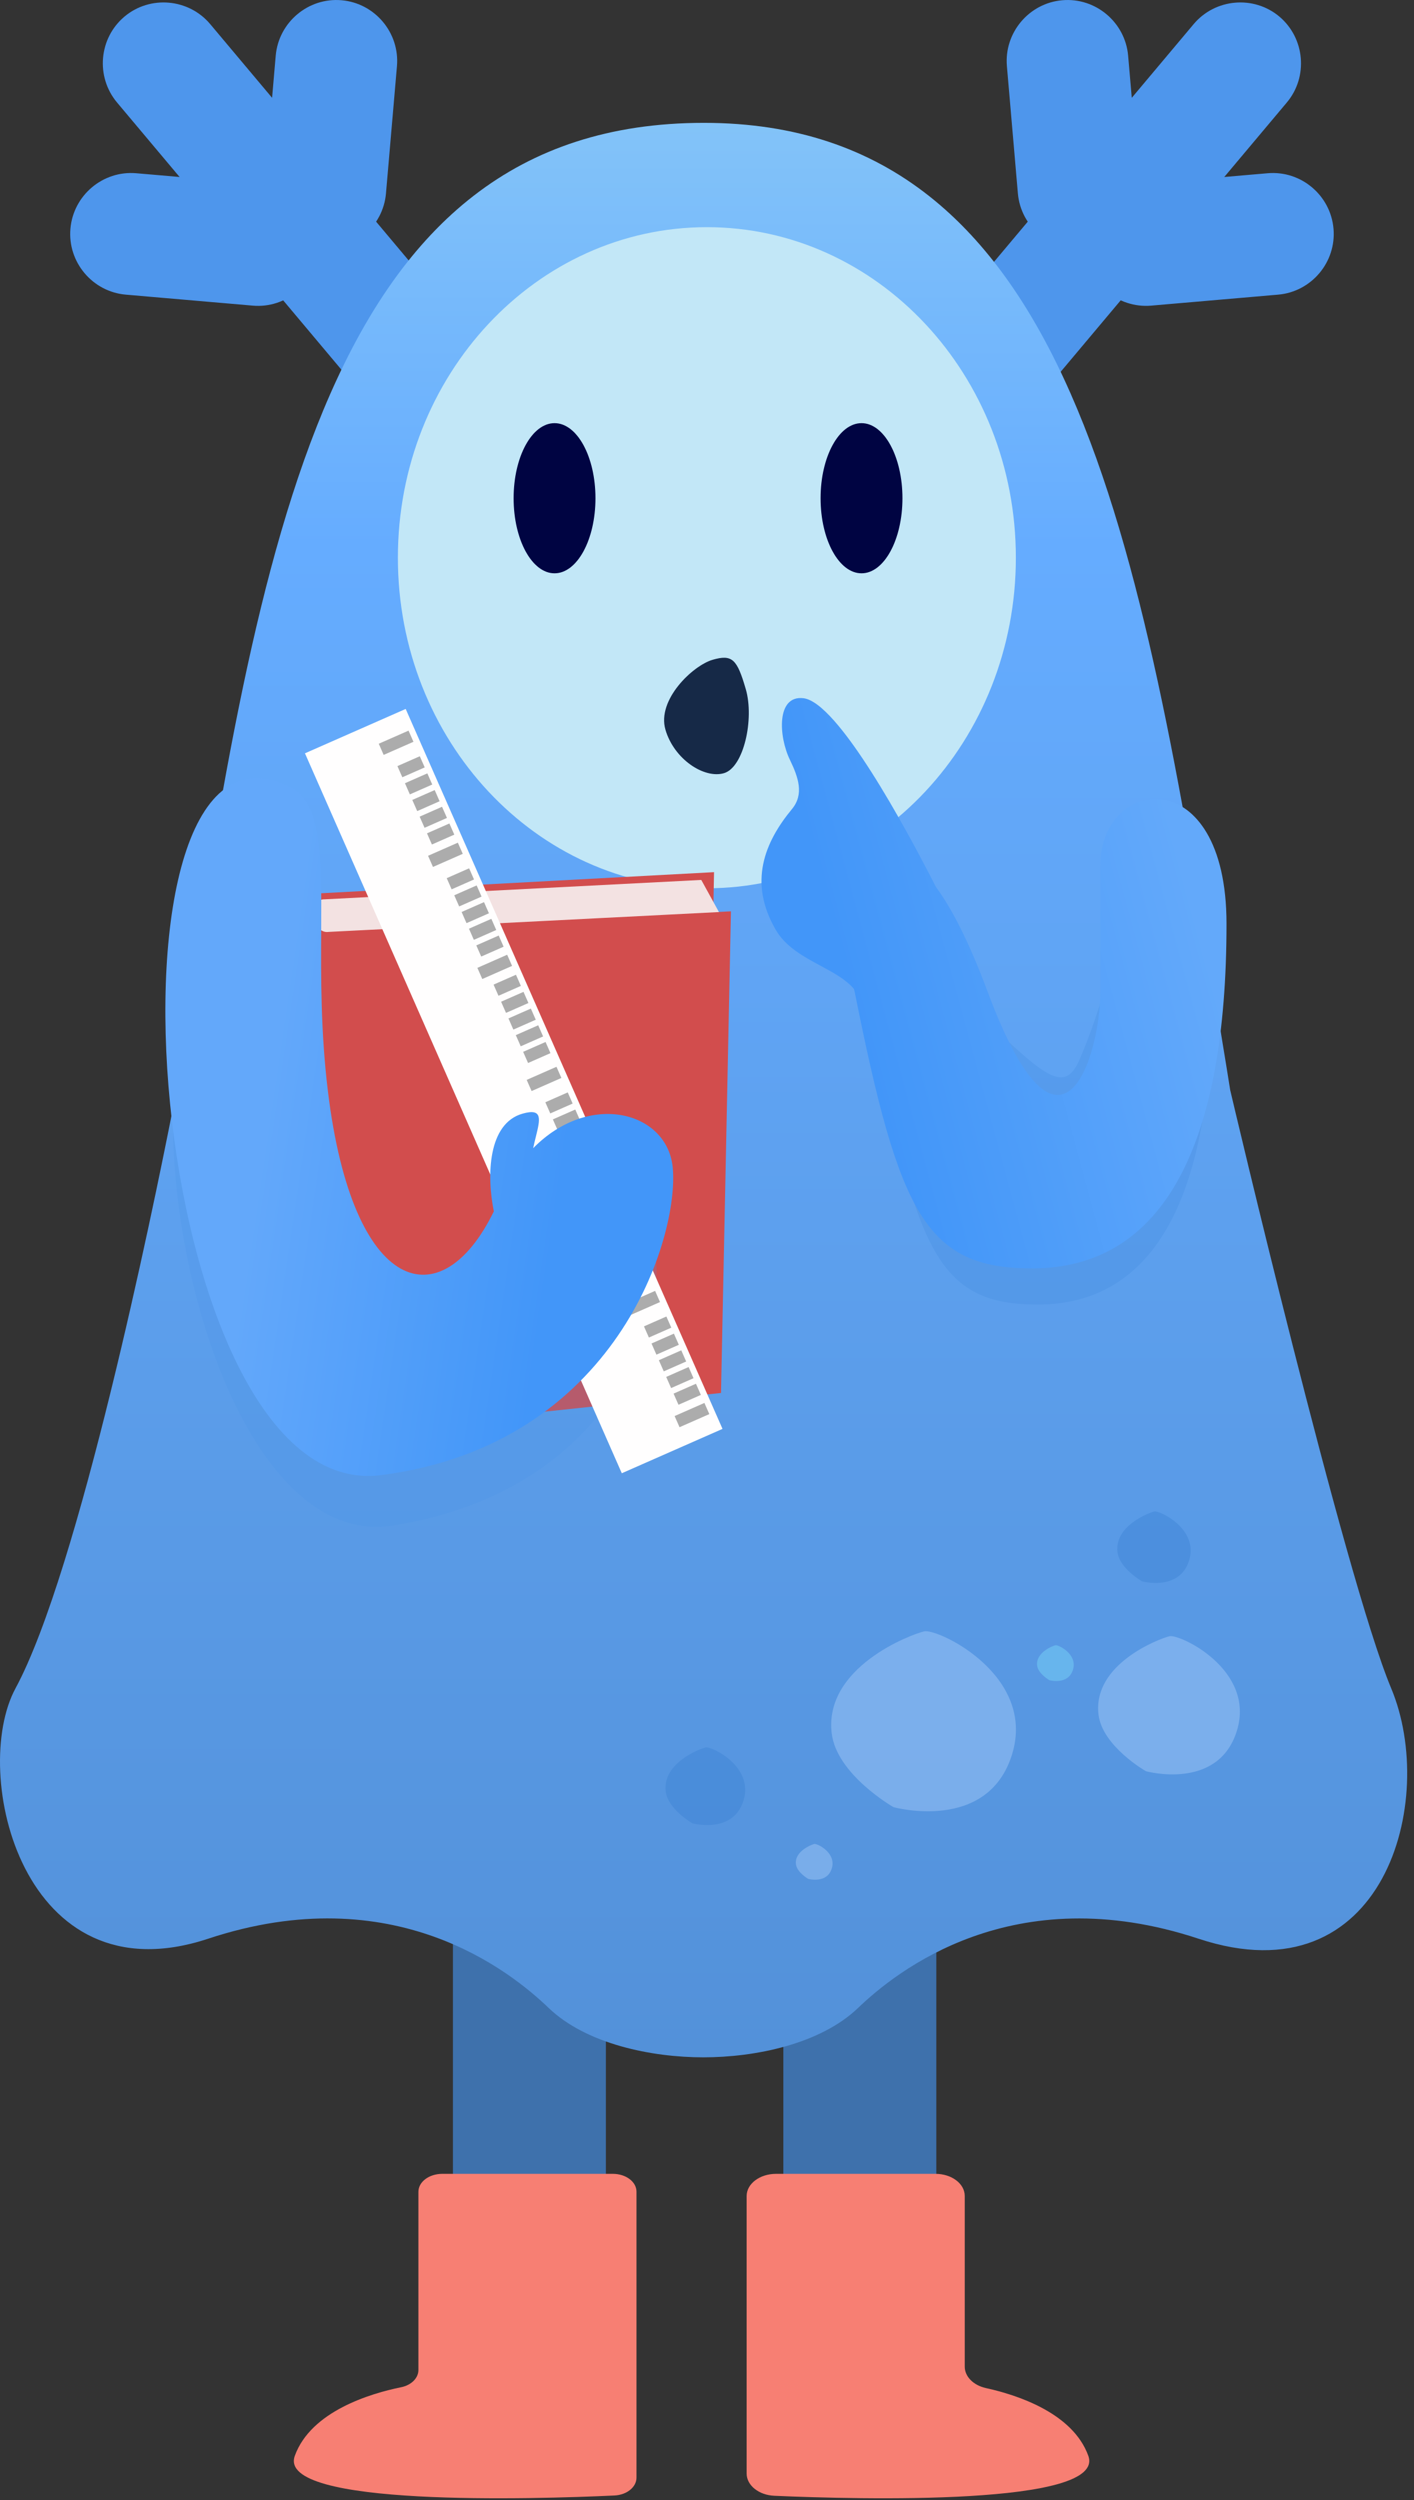 <svg width="116" height="205" viewBox="0 0 116 205" fill="none" xmlns="http://www.w3.org/2000/svg">
<rect x="0" y="0" width="116" height="205" fill="#333333" stroke="none"/>
<path d="M43.566 198.329H43.29C39.917 198.329 37.157 195.578 37.157 192.217V156.754C37.157 153.393 39.917 150.643 43.29 150.643H43.574C46.946 150.643 49.706 153.393 49.706 156.754V192.217C49.699 195.578 46.939 198.329 43.566 198.329Z" fill="#3E71AC"/>
<path d="M34.325 179.723V194.339C34.325 195 33.739 195.584 32.894 195.751C30.427 196.253 25.509 197.703 24.184 201.378C22.662 205.592 43.948 204.924 50.397 204.627C51.425 204.582 52.216 203.936 52.216 203.162V179.715C52.216 178.903 51.348 178.25 50.275 178.25H36.266C35.193 178.258 34.325 178.911 34.325 179.723Z" fill="#F77F73"/>
<path d="M70.395 198.329H70.679C74.052 198.329 76.812 195.578 76.812 192.217V156.754C76.812 153.393 74.052 150.643 70.679 150.643H70.395C67.022 150.643 64.263 153.393 64.263 156.754V192.217C64.263 195.578 67.022 198.329 70.395 198.329Z" fill="#3E71AC"/>
<path d="M79.145 180.065V194.062C79.145 194.875 79.853 195.589 80.881 195.817C83.43 196.378 88.012 197.852 89.283 201.376C90.768 205.492 70.46 204.953 63.527 204.649C62.248 204.596 61.251 203.791 61.251 202.826V180.073C61.251 179.063 62.332 178.25 63.664 178.25H76.725C78.064 178.243 79.145 179.055 79.145 180.065Z" fill="#F77F73"/>
<path d="M68.4 44.883C66.303 43.111 66.028 39.942 67.79 37.843L97.927 1.974C99.696 -0.126 102.862 -0.401 104.959 1.363C107.057 3.134 107.332 6.303 105.569 8.402L75.433 44.272C73.671 46.371 70.505 46.646 68.4 44.883Z" fill="#4E96EC"/>
<path d="M89.031 20.512C88.795 17.771 90.839 15.343 93.578 15.106L103.997 14.205C106.735 13.969 109.161 16.015 109.397 18.756C109.634 21.496 107.589 23.924 104.851 24.161L94.432 25.062C91.694 25.291 89.268 23.245 89.031 20.512Z" fill="#4E96EC"/>
<path d="M88.903 20.404C91.641 20.168 93.685 17.732 93.449 14.998L92.549 4.569C92.312 1.828 89.879 -0.218 87.148 0.019C84.41 0.255 82.366 2.691 82.603 5.424L83.503 15.854C83.739 18.594 86.172 20.641 88.903 20.404Z" fill="#4E96EC"/>
<path d="M46.769 44.883C48.866 43.111 49.14 39.942 47.379 37.843L17.242 1.974C15.473 -0.126 12.307 -0.401 10.209 1.363C8.104 3.134 7.837 6.295 9.599 8.402L39.736 44.272C41.506 46.379 44.671 46.646 46.769 44.883Z" fill="#4E96EC"/>
<path d="M26.143 20.512C26.38 17.771 24.335 15.343 21.597 15.106L11.178 14.205C8.439 13.969 6.014 16.015 5.777 18.756C5.541 21.496 7.585 23.924 10.323 24.161L20.743 25.062C23.473 25.299 25.907 23.253 26.143 20.512Z" fill="#4E96EC"/>
<path d="M26.265 20.404C23.527 20.168 21.482 17.732 21.719 14.998L22.619 4.569C22.855 1.828 25.288 -0.218 28.019 0.019C30.758 0.255 32.801 2.691 32.565 5.424L31.665 15.854C31.429 18.594 29.003 20.641 26.265 20.404Z" fill="#4E96EC"/>
<path d="M75.558 38.203C77.083 38.203 78.318 35.731 78.318 32.682C78.318 29.632 77.083 27.16 75.558 27.16C74.033 27.16 72.797 29.632 72.797 32.682C72.797 35.731 74.033 38.203 75.558 38.203Z" fill="#84EFDD"/>
<path d="M42.429 38.203C43.954 38.203 45.19 35.843 45.19 32.933C45.19 30.022 43.954 27.662 42.429 27.662C40.904 27.662 39.668 30.022 39.668 32.933C39.668 35.843 40.904 38.203 42.429 38.203Z" fill="#84EFDD"/>
<path fill-rule="evenodd" clip-rule="evenodd" d="M100.928 89.428C100.839 88.856 100.747 88.282 100.653 87.707C100.485 86.683 100.318 85.662 100.152 84.645C93.576 44.355 87.981 10.074 57.744 10.074C26.745 10.074 21.279 44.077 14.836 86.12C14.568 87.87 14.321 89.61 14.097 91.338C12.553 99.163 6.479 128.804 1.272 138.44C-2.473 145.371 1.837 164.015 17.073 158.972C32.31 153.929 41.9 161.666 45.003 164.642C48.106 167.619 53.468 168.698 57.701 168.698C61.933 168.698 67.296 167.619 70.399 164.642C73.502 161.666 83.097 153.936 98.328 158.972C113.559 164.008 117.973 147.63 114.129 138.44C110.286 129.25 100.932 89.428 100.932 89.428H100.928Z" fill="url(#paint0_linear_892_756)"/>
<path d="M57.989 72.838C71.989 72.838 83.338 60.703 83.338 45.733C83.338 30.763 71.989 18.627 57.989 18.627C43.99 18.627 32.641 30.763 32.641 45.733C32.641 60.703 43.99 72.838 57.989 72.838Z" fill="#C2E7F7"/>
<path d="M25.389 74.517L26.955 115.689C26.955 115.689 26.859 117.129 28.255 117.496C29.652 117.864 26.602 76.393 26.602 76.393L25.389 74.517Z" fill="#D24D4D"/>
<path d="M26.606 76.391C26.53 78.465 28.259 117.495 28.259 117.495L59.149 114.22L59.964 74.726L26.606 76.391Z" fill="#D24D4D"/>
<path d="M25.389 74.517C25.534 80.865 26.9 114.365 26.9 114.365L57.79 111.09L58.578 71.515L26.327 73.248C25.584 73.315 25.381 73.998 25.389 74.517Z" fill="#D24D4D"/>
<path d="M26.939 76.416C26.939 76.416 25.91 76.628 25.789 74.985C25.695 73.694 26.562 73.746 26.562 73.746L57.531 72.153L58.98 74.787L26.939 76.416Z" fill="#F3E2E2"/>
<path d="M45.493 47.01C47.347 47.01 48.85 44.254 48.85 40.854C48.85 37.454 47.347 34.698 45.493 34.698C43.638 34.698 42.135 37.454 42.135 40.854C42.135 44.254 43.638 47.01 45.493 47.01Z" fill="#000442"/>
<path d="M70.676 47.01C72.531 47.01 74.034 44.254 74.034 40.854C74.034 37.454 72.531 34.698 70.676 34.698C68.822 34.698 67.318 37.454 67.318 40.854C67.318 44.254 68.822 47.01 70.676 47.01Z" fill="#000442"/>
<path d="M54.589 59.828C55.298 62.26 57.768 63.872 59.392 63.399C61.016 62.926 61.892 58.954 61.181 56.506C60.472 54.073 60.084 53.628 58.461 54.101C56.837 54.574 53.878 57.379 54.589 59.828Z" fill="#162947"/>
<path opacity="0.36" d="M90.117 140.586C90.422 143.194 94.007 145.236 94.007 145.236C94.007 145.236 99.953 146.884 101.476 141.903C102.998 136.922 96.797 133.971 95.938 134.167C95.086 134.379 89.629 136.441 90.117 140.586Z" fill="#BADAFF"/>
<path opacity="0.36" d="M68.229 142.119C68.625 145.515 73.297 148.182 73.297 148.182C73.297 148.182 81.042 150.325 83.031 143.842C85.02 137.361 76.936 133.509 75.816 133.769C74.695 134.028 67.591 136.72 68.229 142.119Z" fill="#BADAFF"/>
<path opacity="0.36" d="M54.614 146.89C54.782 148.351 56.798 149.506 56.798 149.506C56.798 149.506 60.139 150.429 60.998 147.632C61.858 144.834 58.371 143.176 57.888 143.288C57.404 143.4 54.341 144.558 54.614 146.89Z" fill="#357ED2"/>
<path opacity="0.36" d="M91.673 127.259C91.829 128.605 93.686 129.665 93.686 129.665C93.686 129.665 96.769 130.514 97.554 127.944C98.348 125.367 95.134 123.836 94.689 123.941C94.252 124.047 91.427 125.11 91.673 127.259Z" fill="#357ED2"/>
<path opacity="0.36" d="M65.297 152.861C65.375 153.535 66.304 154.065 66.304 154.065C66.304 154.065 67.846 154.493 68.239 153.204C68.632 151.915 67.028 151.15 66.805 151.199C66.583 151.255 65.167 151.791 65.297 152.861Z" fill="#BADAFF"/>
<path opacity="0.36" d="M85.083 136.569C85.16 137.241 86.089 137.772 86.089 137.772C86.089 137.772 87.631 138.2 88.024 136.911C88.417 135.622 86.813 134.857 86.591 134.906C86.376 134.955 84.96 135.49 85.083 136.569Z" fill="#83E9FF"/>
<g style="mix-blend-mode:color-burn">
<g style="mix-blend-mode:color-burn">
<path d="M85.129 106.972C77.318 106.972 75.365 102.983 72.111 86.781C70.439 80.799 67.178 70.533 81.624 84.366C86.131 88.681 87.472 89.469 88.609 86.781C90.365 82.627 90.867 79.866 91.62 77.858C93.923 71.718 99.401 69.831 99.401 81.796C99.401 97.751 94.894 106.972 85.129 106.972Z" fill="#3A83DA" fill-opacity="0.23"/>
</g>
</g>
<g style="mix-blend-mode:color-burn">
<g style="mix-blend-mode:color-burn">
<path fill-rule="evenodd" clip-rule="evenodd" d="M23.16 78.426C7.091 72.117 14.126 127.975 32.244 125.093C50.362 122.21 54.522 107.723 53.783 103.075C53.184 99.302 47.158 98.133 42.98 102.254C43.032 101.975 43.094 101.706 43.152 101.456C43.431 100.253 43.612 99.473 42.069 99.928C39.401 100.717 39.477 104.304 40.14 106.701C36.437 114.217 29.54 112.993 26.997 99.06C26.26 95.019 26.117 91.286 25.997 88.126C25.802 83.018 25.665 79.41 23.16 78.426Z" fill="#4891E6" fill-opacity="0.2"/>
</g>
</g>
<path d="M33.281 58.132L25.018 61.77L51.01 120.804L59.273 117.166L33.281 58.132Z" fill="#FFFEFE"/>
<path d="M33.717 60.368L31.273 61.443" stroke="#ACACAC"/>
<path d="M37.762 69.555L35.318 70.631" stroke="#ACACAC"/>
<path d="M41.808 78.744L39.364 79.82" stroke="#ACACAC"/>
<path d="M45.852 87.932L43.409 89.007" stroke="#ACACAC"/>
<path d="M49.898 97.12L47.455 98.196" stroke="#ACACAC"/>
<path d="M53.944 106.308L51.501 107.384" stroke="#ACACAC"/>
<path d="M57.989 115.496L55.545 116.571" stroke="#ACACAC"/>
<path d="M37.068 67.981L35.231 68.79M34.641 62.468L32.804 63.277L34.641 62.468ZM35.259 63.872L33.422 64.681L35.259 63.872ZM35.862 65.242L34.025 66.051L35.862 65.242ZM36.465 66.611L34.628 67.421L36.465 66.611Z" stroke="#ACACAC"/>
<path d="M41.114 77.17L39.276 77.979M38.686 71.657L36.849 72.466L38.686 71.657ZM39.304 73.06L37.467 73.869L39.304 73.06ZM39.908 74.43L38.07 75.239L39.908 74.43ZM40.51 75.8L38.673 76.609L40.51 75.8Z" stroke="#ACACAC"/>
<path d="M44.957 85.898L43.119 86.707M42.53 80.385L40.692 81.194L42.53 80.385ZM43.148 81.788L41.31 82.597L43.148 81.788ZM43.751 83.158L41.913 83.967L43.751 83.158ZM44.354 84.528L42.517 85.337L44.354 84.528Z" stroke="#ACACAC"/>
<path d="M49.204 95.545L47.366 96.354M46.777 90.032L44.94 90.841L46.777 90.032ZM47.395 91.436L45.557 92.245L47.395 91.436ZM47.998 92.806L46.16 93.615L47.998 92.806ZM48.601 94.175L46.764 94.985L48.601 94.175Z" stroke="#ACACAC"/>
<path d="M53.047 104.274L51.21 105.083M50.62 98.761L48.782 99.57L50.62 98.761ZM51.238 100.164L49.4 100.973L51.238 100.164ZM51.841 101.534L50.004 102.343L51.841 101.534ZM52.444 102.904L50.606 103.713L52.444 102.904Z" stroke="#ACACAC"/>
<path d="M57.296 113.922L55.459 114.731M54.869 108.409L53.031 109.218L54.869 108.409ZM55.487 109.813L53.649 110.622L55.487 109.813ZM56.09 111.182L54.252 111.992L56.09 111.182ZM56.693 112.552L54.855 113.362L56.693 112.552Z" stroke="#ACACAC"/>
<path fill-rule="evenodd" clip-rule="evenodd" d="M23.792 64.532C7.007 56.114 11.856 123.453 31.252 120.959C50.648 118.465 55.753 101.318 55.186 95.707C54.727 91.151 48.376 89.431 43.74 94.149C43.808 93.817 43.887 93.499 43.961 93.202C44.314 91.774 44.543 90.848 42.882 91.313C40.008 92.116 39.92 96.42 40.512 99.329C36.222 108.143 28.948 106.31 26.9 89.472C26.306 84.588 26.331 80.105 26.351 76.311C26.385 70.176 26.408 65.844 23.792 64.532Z" fill="url(#paint1_linear_892_756)"/>
<path fill-rule="evenodd" clip-rule="evenodd" d="M76.787 72.742C74.258 67.782 68.737 57.592 65.912 57.252C63.684 56.987 63.87 60.385 64.802 62.304C65.497 63.743 65.976 65.128 64.971 66.341C62.728 69.057 61.364 72.341 63.649 76.258C64.463 77.653 65.933 78.446 67.327 79.197C68.388 79.769 69.405 80.317 70.052 81.088C70.073 81.174 70.095 81.258 70.118 81.341C73.756 99.529 75.939 104.006 84.669 104.006C95.582 104.006 100.619 93.655 100.619 75.745C100.619 62.313 90.265 63.627 90.265 70.988V81.341C90.265 86.437 87.054 97.473 81.031 81.341C79.496 77.228 78.071 74.469 76.787 72.742Z" fill="url(#paint2_linear_892_756)"/>
<defs>
<linearGradient id="paint0_linear_892_756" x1="57.738" y1="-12.495" x2="57.72" y2="168.698" gradientUnits="userSpaceOnUse">
<stop stop-color="#96D2F4"/>
<stop offset="0.316" stop-color="#65ACFF"/>
<stop offset="1" stop-color="#5391D9"/>
</linearGradient>
<linearGradient id="paint1_linear_892_756" x1="24.358" y1="74.595" x2="48.9" y2="78.219" gradientUnits="userSpaceOnUse">
<stop stop-color="#63A8FA"/>
<stop offset="1" stop-color="#4296F9"/>
</linearGradient>
<linearGradient id="paint2_linear_892_756" x1="95.386" y1="64.556" x2="55.245" y2="75.393" gradientUnits="userSpaceOnUse">
<stop stop-color="#63A9FA"/>
<stop offset="0.7" stop-color="#4296F9"/>
</linearGradient>
</defs>
</svg>
